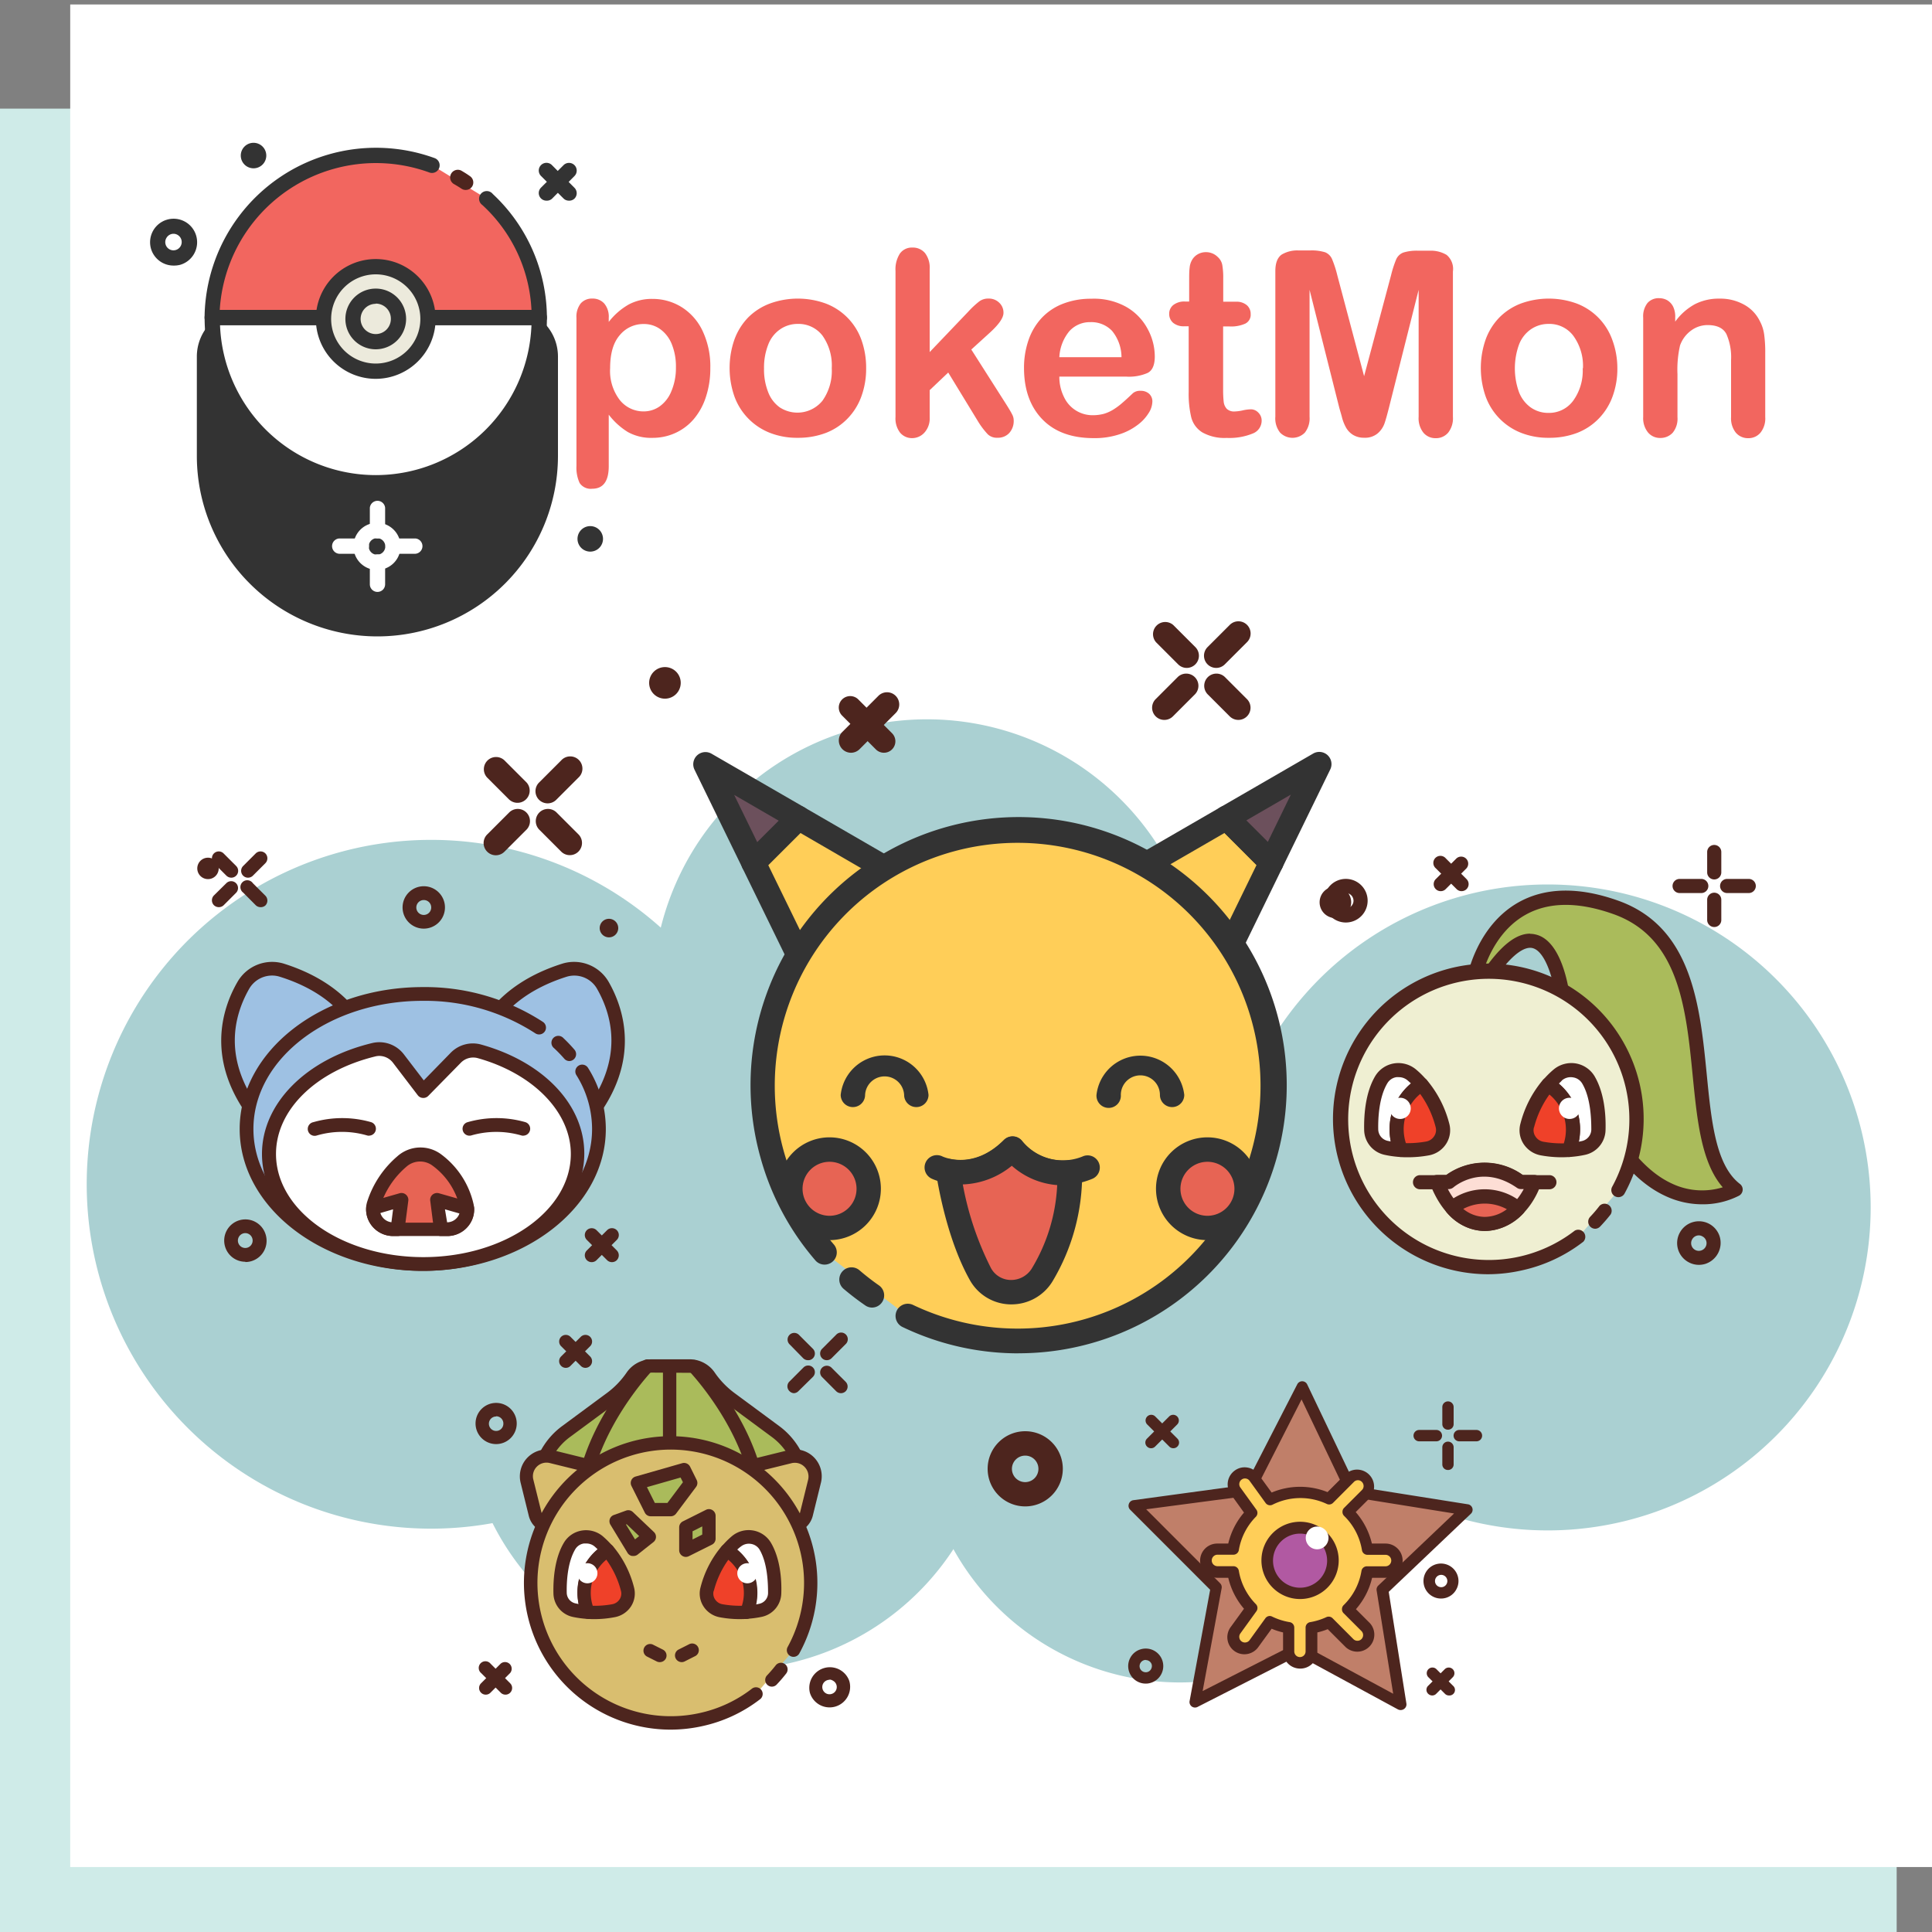 <svg xmlns="http://www.w3.org/2000/svg" viewBox="0 0 350 350"><rect x="0" y="0" width="350" height="350" fill="#808080" stroke="none"/><defs><style>.cls-1{fill:#cfebe8;}.cls-2{fill:#fff;}.cls-3{fill:#333;}.cls-4{fill:#f2665f;}.cls-5{fill:#ef4129;}.cls-6{fill:#4d251e;}.cls-7{fill:#eceadc;}.cls-8{fill:#aad0d2;}.cls-9{fill:#c07f69;}.cls-10{fill:#ffce58;}.cls-11{fill:#b159a2;}.cls-12{fill:#aabb5b;}.cls-13{fill:#efefd2;}.cls-14{fill:#fdded5;}.cls-15{fill:#e76454;}.cls-16{fill:#d9be6f;}.cls-17{fill:#6c505c;}.cls-18{fill:#9ec1e3;}</style></defs><title>poketmon</title><g id="Camada_1" data-name="Camada 1"><rect class="cls-1" x="-0.13" y="19.68" width="343.73" height="330.98"/><rect class="cls-2" x="12.72" y="0.81" width="337.42" height="337.42"/></g><g id="Camada_2" data-name="Camada 2"><path class="cls-3" d="M92.42,55.93H44.32a8.67,8.67,0,0,0-8.66,8.65v18a32.71,32.71,0,1,0,65.42,0v-18A8.66,8.66,0,0,0,92.42,55.93Z"/><path class="cls-2" d="M68.07,87.41A29.77,29.77,0,0,0,97.7,57.52H38.44A29.77,29.77,0,0,0,68.07,87.41Z"/><path class="cls-3" d="M68.07,88.79a31.18,31.18,0,0,1-31-31.27,1.38,1.38,0,0,1,1.38-1.38H97.7a1.38,1.38,0,0,1,1.38,1.38A31.18,31.18,0,0,1,68.07,88.79ZM39.86,58.9a28.23,28.23,0,0,0,56.42,0Z"/><path class="cls-4" d="M78.29,29.94a30.08,30.08,0,0,0-10.22-1.79A29.5,29.5,0,0,0,38.44,57.52H97.7a29.16,29.16,0,0,0-9.38-21.43"/><path class="cls-3" d="M97.7,58.9H38.44a1.38,1.38,0,0,1-1.38-1.38,31.06,31.06,0,0,1,41.7-28.87,1.38,1.38,0,1,1-1,2.59,28.34,28.34,0,0,0-37.95,24.9H96.28a27.57,27.57,0,0,0-8.9-19,1.39,1.39,0,1,1,1.89-2,30.79,30.79,0,0,1,9.81,22.45A1.38,1.38,0,0,1,97.7,58.9Z"/><path class="cls-5" d="M84.36,33c-.49-.33-1-.64-1.51-.93"/><path class="cls-6" d="M84.36,34.41a1.33,1.33,0,0,1-.76-.23c-.47-.31-.95-.6-1.44-.88a1.39,1.39,0,0,1,1.39-2.4c.53.31,1.06.63,1.57,1a1.38,1.38,0,0,1,.39,1.92A1.37,1.37,0,0,1,84.36,34.41Z"/><path class="cls-7" d="M77.53,57.78a9.46,9.46,0,1,1-9.46-9.46A9.45,9.45,0,0,1,77.53,57.78Z"/><path class="cls-3" d="M68.07,68.63A10.85,10.85,0,1,1,78.92,57.78,10.87,10.87,0,0,1,68.07,68.63Zm0-18.93a8.08,8.08,0,1,0,8.08,8.08A8.08,8.08,0,0,0,68.07,49.7Z"/><path class="cls-7" d="M72.19,57.78a4.12,4.12,0,1,1-4.12-4.12A4.12,4.12,0,0,1,72.19,57.78Z"/><path class="cls-3" d="M68.07,63.28a5.5,5.5,0,1,1,5.5-5.5A5.51,5.51,0,0,1,68.07,63.28Zm0-8.24a2.74,2.74,0,1,0,2.74,2.74A2.74,2.74,0,0,0,68.07,55Z"/><path class="cls-2" d="M68.35,97.55A1.38,1.38,0,0,1,67,96.17V92a1.39,1.39,0,0,1,2.77,0v4.15A1.38,1.38,0,0,1,68.35,97.55Z"/><path class="cls-2" d="M68.35,107.23A1.38,1.38,0,0,1,67,105.85V101.7a1.39,1.39,0,0,1,2.77,0v4.15A1.38,1.38,0,0,1,68.35,107.23Z"/><path class="cls-2" d="M65.58,100.32H61.43a1.39,1.39,0,0,1,0-2.77h4.15a1.39,1.39,0,0,1,0,2.77Z"/><path class="cls-2" d="M75.26,100.32H71.11a1.39,1.39,0,0,1,0-2.77h4.15a1.39,1.39,0,0,1,0,2.77Z"/><path class="cls-3" d="M31.45,48.11a4.25,4.25,0,0,1-4.08-3,4.26,4.26,0,1,1,5.32,2.85A4.43,4.43,0,0,1,31.45,48.11Zm0-5.76a1.59,1.59,0,0,0-.43.06,1.51,1.51,0,0,0-.89.73A1.46,1.46,0,0,0,30,44.28a1.48,1.48,0,0,0,1.87,1,1.5,1.5,0,0,0-.44-2.93Z"/><path class="cls-2" d="M68.3,103.25A4.27,4.27,0,1,1,72.57,99,4.26,4.26,0,0,1,68.3,103.25Zm0-5.76A1.5,1.5,0,1,0,69.8,99,1.5,1.5,0,0,0,68.3,97.49Z"/><path class="cls-3" d="M99,36.35A1.38,1.38,0,0,1,98,34l4.08-4.07a1.38,1.38,0,0,1,2,1.95L100,36A1.38,1.38,0,0,1,99,36.35Z"/><path class="cls-3" d="M103.08,36.35a1.37,1.37,0,0,1-1-.4L98,31.87a1.38,1.38,0,0,1,2-1.95L104.05,34a1.39,1.39,0,0,1,0,2A1.36,1.36,0,0,1,103.08,36.35Z"/><path class="cls-3" d="M48.24,28.18a2.31,2.31,0,1,1-2.31-2.31A2.31,2.31,0,0,1,48.24,28.18Z"/><path class="cls-3" d="M109.24,97.62a2.31,2.31,0,1,1-2.31-2.31A2.31,2.31,0,0,1,109.24,97.62Z"/><path class="cls-4" d="M110.28,57.57v.75a12.2,12.2,0,0,1,3.64-3.17,8.85,8.85,0,0,1,4.28-1,9.91,9.91,0,0,1,5.27,1.48,10.2,10.2,0,0,1,3.81,4.32,15,15,0,0,1,1.4,6.74,16.35,16.35,0,0,1-.81,5.26,11.74,11.74,0,0,1-2.21,4,9.63,9.63,0,0,1-3.34,2.5,9.85,9.85,0,0,1-4.12.87,8.65,8.65,0,0,1-4.47-1.06,12.82,12.82,0,0,1-3.45-3.14v9.32q0,4.1-3,4.1A2.4,2.4,0,0,1,105,87.49a6.65,6.65,0,0,1-.57-3.08V57.61a3.9,3.9,0,0,1,.78-2.65,2.67,2.67,0,0,1,2.11-.87,2.79,2.79,0,0,1,2.15.9A3.69,3.69,0,0,1,110.28,57.57Zm12.17,9a10.72,10.72,0,0,0-.75-4.22,6.15,6.15,0,0,0-2.08-2.71,5,5,0,0,0-3-.94,5.51,5.51,0,0,0-4.33,2c-1.18,1.35-1.76,3.34-1.76,6a8.65,8.65,0,0,0,1.75,5.77,5.48,5.48,0,0,0,4.34,2.06,5,5,0,0,0,2.87-.9,6.17,6.17,0,0,0,2.11-2.7A10.68,10.68,0,0,0,122.45,66.6Z"/><path class="cls-4" d="M156.91,66.71a14.6,14.6,0,0,1-.87,5.12,11.21,11.21,0,0,1-2.5,4,10.92,10.92,0,0,1-3.91,2.59,14,14,0,0,1-5.12.89,13.35,13.35,0,0,1-5.07-.91,11.17,11.17,0,0,1-6.4-6.6,15.67,15.67,0,0,1,0-10.27,11.31,11.31,0,0,1,2.48-4A11,11,0,0,1,139.44,55a14.79,14.79,0,0,1,10.19,0,11,11,0,0,1,6.43,6.59A15,15,0,0,1,156.91,66.71Zm-6.23,0A9.34,9.34,0,0,0,149,60.8a5.46,5.46,0,0,0-4.5-2.12,5.54,5.54,0,0,0-3.2,1,5.88,5.88,0,0,0-2.14,2.78,11.35,11.35,0,0,0-.75,4.3,11.09,11.09,0,0,0,.74,4.25,6,6,0,0,0,2.11,2.79A5.85,5.85,0,0,0,149,72.59,9.32,9.32,0,0,0,150.68,66.71Z"/><path class="cls-4" d="M177.27,76.49l-5.49-9-3.36,3.19V75.6a3.81,3.81,0,0,1-.95,2.77,3,3,0,0,1-2.17,1,2.8,2.8,0,0,1-2.25-1,4.22,4.22,0,0,1-.82-2.82V49.08a5.27,5.27,0,0,1,.8-3.15,2.65,2.65,0,0,1,2.27-1.08,2.86,2.86,0,0,1,2.28,1,4.33,4.33,0,0,1,.84,2.89V63.78l7-7.33a16,16,0,0,1,2-1.86,2.68,2.68,0,0,1,1.66-.5,2.65,2.65,0,0,1,1.93.74,2.44,2.44,0,0,1,.78,1.85c0,.91-.85,2.12-2.53,3.64l-3.3,3,6.37,10c.47.75.81,1.31,1,1.7a2.27,2.27,0,0,1,.31,1.1,3.24,3.24,0,0,1-.81,2.33,2.76,2.76,0,0,1-2.12.85,2.36,2.36,0,0,1-1.75-.61A14.19,14.19,0,0,1,177.27,76.49Z"/><path class="cls-4" d="M204.06,68.23H191.91a8.17,8.17,0,0,0,.86,3.73A5.69,5.69,0,0,0,198,75.22a7.69,7.69,0,0,0,2-.26,7,7,0,0,0,1.78-.82,12.25,12.25,0,0,0,1.59-1.2c.49-.42,1.12-1,1.89-1.73a2,2,0,0,1,1.36-.41,2.24,2.24,0,0,1,1.55.53,1.85,1.85,0,0,1,.59,1.48,4,4,0,0,1-.66,2,7.77,7.77,0,0,1-2,2.16,10.91,10.91,0,0,1-3.34,1.72,14.28,14.28,0,0,1-4.63.68q-6,0-9.3-3.41t-3.32-9.25a15.34,15.34,0,0,1,.82-5.11,11.24,11.24,0,0,1,2.38-4,10.45,10.45,0,0,1,3.87-2.58,13.86,13.86,0,0,1,5.1-.9A12,12,0,0,1,204,55.58a10,10,0,0,1,3.9,4,10.46,10.46,0,0,1,1.3,5c0,1.57-.45,2.58-1.34,3A8.45,8.45,0,0,1,204.06,68.23Zm-12.15-3.52h11.26a7.59,7.59,0,0,0-1.71-4.77,5.18,5.18,0,0,0-3.93-1.58A5,5,0,0,0,193.72,60,8,8,0,0,0,191.91,64.71Z"/><path class="cls-4" d="M214.75,54.63h.68V50.9c0-1,0-1.78.08-2.35a3.35,3.35,0,0,1,.45-1.47,2.78,2.78,0,0,1,1-1,2.94,2.94,0,0,1,1.53-.4,3,3,0,0,1,2.13.89,2.55,2.55,0,0,1,.81,1.44,13.5,13.5,0,0,1,.17,2.42v4.23h2.28a2.88,2.88,0,0,1,2,.63,2.07,2.07,0,0,1,.69,1.6,1.78,1.78,0,0,1-1,1.75,6.32,6.32,0,0,1-2.83.5h-1.16V70.53a20.49,20.49,0,0,0,.1,2.24,2.28,2.28,0,0,0,.55,1.28,1.9,1.9,0,0,0,1.44.49,7.68,7.68,0,0,0,1.48-.2,7.54,7.54,0,0,1,1.46-.19,1.87,1.87,0,0,1,1.35.6,2,2,0,0,1,.6,1.49,2.49,2.49,0,0,1-1.63,2.3,11.12,11.12,0,0,1-4.71.79,8.15,8.15,0,0,1-4.41-1,4.54,4.54,0,0,1-2-2.71,18.36,18.36,0,0,1-.47-4.62V59.11h-.82a3,3,0,0,1-2-.63,2.11,2.11,0,0,1-.71-1.62,2,2,0,0,1,.74-1.6A3.23,3.23,0,0,1,214.75,54.63Z"/><path class="cls-4" d="M242.59,73.74,237.24,52.5v23a4.19,4.19,0,0,1-.85,2.87,3.14,3.14,0,0,1-4.49,0,4.13,4.13,0,0,1-.86-2.88V49.13c0-1.46.37-2.44,1.13-3a5.51,5.51,0,0,1,3.07-.76h2.1a8.21,8.21,0,0,1,2.74.34A2.33,2.33,0,0,1,241.34,47a19.78,19.78,0,0,1,.93,2.89l4.85,18.26L252,49.88a19.78,19.78,0,0,1,.93-2.89,2.35,2.35,0,0,1,1.27-1.23,8.13,8.13,0,0,1,2.74-.34H259a5.51,5.51,0,0,1,3.07.76,3.31,3.31,0,0,1,1.14,3V75.51a4.19,4.19,0,0,1-.86,2.87,2.88,2.88,0,0,1-2.28,1,2.83,2.83,0,0,1-2.21-1,4.19,4.19,0,0,1-.86-2.87v-23l-5.35,21.24c-.35,1.38-.63,2.39-.85,3a4.23,4.23,0,0,1-1.22,1.76,3.54,3.54,0,0,1-2.45.79,3.75,3.75,0,0,1-2-.51,3.62,3.62,0,0,1-1.27-1.31,7.73,7.73,0,0,1-.72-1.76C243,75.11,242.77,74.44,242.59,73.74Z"/><path class="cls-4" d="M293,66.71a14.6,14.6,0,0,1-.87,5.12,11.21,11.21,0,0,1-2.5,4,10.92,10.92,0,0,1-3.91,2.59,14,14,0,0,1-5.12.89,13.35,13.35,0,0,1-5.07-.91,11.17,11.17,0,0,1-6.4-6.6,15.67,15.67,0,0,1,0-10.27,11.17,11.17,0,0,1,2.48-4A11,11,0,0,1,275.48,55a14.79,14.79,0,0,1,10.19,0,11,11,0,0,1,6.42,6.59A14.75,14.75,0,0,1,293,66.71Zm-6.23,0A9.28,9.28,0,0,0,285,60.8a5.42,5.42,0,0,0-4.49-2.12,5.59,5.59,0,0,0-3.21,1,5.92,5.92,0,0,0-2.13,2.78,12.72,12.72,0,0,0,0,8.55,6.09,6.09,0,0,0,2.12,2.79,5.47,5.47,0,0,0,3.24,1A5.41,5.41,0,0,0,285,72.59,9.26,9.26,0,0,0,286.72,66.71Z"/><path class="cls-4" d="M303.48,57.52v.75a10.75,10.75,0,0,1,3.58-3.17,9.5,9.5,0,0,1,4.47-1,8.84,8.84,0,0,1,4.39,1.07,6.8,6.8,0,0,1,2.89,3,7.17,7.17,0,0,1,.79,2.46,23.83,23.83,0,0,1,.19,3.36V75.56a4.12,4.12,0,0,1-.86,2.82,2.82,2.82,0,0,1-2.21,1,2.88,2.88,0,0,1-2.26-1,4.15,4.15,0,0,1-.86-2.8V65.21a10.35,10.35,0,0,0-.85-4.7c-.57-1.08-1.71-1.62-3.4-1.62a5,5,0,0,0-3,1,5.64,5.64,0,0,0-2,2.71,19.61,19.61,0,0,0-.46,5.19v7.78a4,4,0,0,1-.87,2.83,3,3,0,0,1-2.26.94,2.82,2.82,0,0,1-2.21-1,4.1,4.1,0,0,1-.87-2.8v-18a3.9,3.9,0,0,1,.78-2.65,2.67,2.67,0,0,1,2.11-.87,2.94,2.94,0,0,1,1.48.38,2.85,2.85,0,0,1,1.06,1.16A4.19,4.19,0,0,1,303.48,57.52Z"/><path class="cls-8" d="M338.89,218.73a58.51,58.51,0,1,1-58.51-58.5A58.51,58.51,0,0,1,338.89,218.73Z"/><path class="cls-8" d="M260.68,257.87a46.93,46.93,0,1,1-46.93-46.94A46.93,46.93,0,0,1,260.68,257.87Z"/><path class="cls-8" d="M140.49,214.54A62.39,62.39,0,1,1,78.1,152.15,62.39,62.39,0,0,1,140.49,214.54Z"/><path class="cls-6" d="M262.29,266.3a1,1,0,0,1-1-1v-3.11a1,1,0,1,1,2.05,0v3.11A1,1,0,0,1,262.29,266.3Z"/><path class="cls-6" d="M262.29,259a1,1,0,0,1-1-1V254.9a1,1,0,1,1,2.05,0V258A1,1,0,0,1,262.29,259Z"/><path class="cls-6" d="M267.47,261.11h-3.11a1,1,0,0,1,0-2.06h3.11a1,1,0,0,1,0,2.06Z"/><path class="cls-6" d="M260.21,261.11H257.1a1,1,0,0,1,0-2.06h3.11a1,1,0,1,1,0,2.06Z"/><path class="cls-6" d="M207.56,305a3.17,3.17,0,0,1-2.8-4.67,3.13,3.13,0,0,1,1.88-1.54,3.17,3.17,0,0,1,3.72,4.53,3.13,3.13,0,0,1-1.88,1.54A2.89,2.89,0,0,1,207.56,305Zm0-4.29a1.13,1.13,0,0,0-1.07,1.44,1.11,1.11,0,0,0,.54.66,1.15,1.15,0,0,0,.85.09,1.09,1.09,0,0,0,.66-.55,1.14,1.14,0,0,0,.09-.85A1.12,1.12,0,0,0,207.56,300.74Z"/><path class="cls-6" d="M261.08,289.59a3.17,3.17,0,1,1,3-4.09,3.11,3.11,0,0,1-.24,2.41,3.13,3.13,0,0,1-2.8,1.68Zm0-4.29a1.19,1.19,0,0,0-.32.05,1.12,1.12,0,0,0-.75,1.39,1.11,1.11,0,0,0,.54.66,1.17,1.17,0,0,0,.86.09,1.12,1.12,0,0,0,.66-.55,1.09,1.09,0,0,0,.08-.85A1.12,1.12,0,0,0,261.08,285.3Z"/><path class="cls-6" d="M259.46,307.15a1.06,1.06,0,0,1-.73-.3,1,1,0,0,1,0-1.46l3-3a1,1,0,0,1,1.45,1.46l-3,3A1,1,0,0,1,259.46,307.15Z"/><path class="cls-6" d="M262.5,307.15a1,1,0,0,1-.73-.3l-3-3a1,1,0,0,1,1.46-1.46l3,3a1,1,0,0,1-.72,1.76Z"/><path class="cls-6" d="M208.53,262.36a1,1,0,0,1-.73-.3,1,1,0,0,1,0-1.45l4-4a1,1,0,1,1,1.46,1.45l-4,4A1,1,0,0,1,208.53,262.36Z"/><path class="cls-6" d="M212.56,262.36a1,1,0,0,1-.73-.3l-4-4a1,1,0,1,1,1.46-1.45l4,4a1,1,0,0,1,0,1.45A1,1,0,0,1,212.56,262.36Z"/><path class="cls-9" d="M244.92,270.23l20.77,3.29L250.44,288l3.29,20.76-18.48-10-18.73,9.54,3.82-20.67-14.86-14.86L226.32,270l9.54-18.73Z"/><path class="cls-6" d="M253.73,309.79a1,1,0,0,1-.49-.12l-18-9.76L217,309.2a1,1,0,0,1-1.48-1.1L219.23,288l-14.48-14.49a1,1,0,0,1-.25-1.05,1,1,0,0,1,.84-.69L225.65,269,235,250.8a1,1,0,0,1,.91-.57h0a1,1,0,0,1,.91.59l8.83,18.48,20.23,3.21a1,1,0,0,1,.54,1.76l-14.84,14.11,3.2,20.22a1,1,0,0,1-.43,1A1,1,0,0,1,253.73,309.79Zm-18.48-12.08a1.05,1.05,0,0,1,.49.13l16.65,9-3-18.71a1,1,0,0,1,.31-.9l13.72-13.05-18.7-3a1.05,1.05,0,0,1-.77-.57l-8.16-17.09-8.59,16.87a1,1,0,0,1-.79.55l-18.77,2.48,13.39,13.4a1,1,0,0,1,.28.91l-3.44,18.62,16.87-8.59A1,1,0,0,1,235.25,297.71Z"/><path class="cls-10" d="M251,280.66h-3.27a12.31,12.31,0,0,0-3.52-6.75l3.23-3.23a2.06,2.06,0,0,0-2.91-2.91l-3.77,3.76a12.37,12.37,0,0,0-5.2-1.15,12.23,12.23,0,0,0-5.49,1.3l-2.89-4a2.06,2.06,0,1,0-3.33,2.42l2.89,4a12.32,12.32,0,0,0-3.34,6.57h-2.87a2.06,2.06,0,0,0-2.06,2.06v0a2.06,2.06,0,0,0,2.06,2.06h2.87a12.33,12.33,0,0,0,3.34,6.56l-2.89,4a2.06,2.06,0,0,0,3.33,2.43l2.89-4a12.16,12.16,0,0,0,3.44,1.11v4.31a2.06,2.06,0,0,0,4.11,0v-4.31a11.83,11.83,0,0,0,3.14-1l3.77,3.77a2.06,2.06,0,1,0,2.91-2.91l-3.24-3.24a12.27,12.27,0,0,0,3.53-6.74H251a2.06,2.06,0,0,0,2.06-2.06v0A2.06,2.06,0,0,0,251,280.66Z"/><path class="cls-6" d="M235.52,302.28a3.08,3.08,0,0,1-3.08-3.08v-3.47a12.5,12.5,0,0,1-2.07-.67l-2.4,3.3a3.09,3.09,0,1,1-5-3.63l2.39-3.29a13.31,13.31,0,0,1-2.85-5.61h-2a3.1,3.1,0,0,1,0-6.2h2a13.25,13.25,0,0,1,2.85-5.61L223,270.73a3.08,3.08,0,0,1,.68-4.32,3,3,0,0,1,2.29-.55,3,3,0,0,1,2,1.23l2.4,3.3a13.29,13.29,0,0,1,10.12-.08l3.27-3.27a3.09,3.09,0,0,1,4.37,4.36l-2.53,2.53a13.28,13.28,0,0,1,2.93,5.7H251a3.1,3.1,0,0,1,0,6.2h-2.43a13.19,13.19,0,0,1-2.93,5.69l2.53,2.53a3.09,3.09,0,0,1-4.37,4.36l-3.27-3.27a12.42,12.42,0,0,1-1.88.59v3.47A3.08,3.08,0,0,1,235.52,302.28ZM230,292.75a1,1,0,0,1,.46.11,11.5,11.5,0,0,0,3.15,1,1,1,0,0,1,.86,1v4.31a1,1,0,0,0,2.05,0v-4.31a1,1,0,0,1,.86-1,11.46,11.46,0,0,0,2.88-.89,1,1,0,0,1,1.16.2l3.76,3.77a1,1,0,1,0,1.46-1.46l-3.23-3.23a1,1,0,0,1-.3-.73,1,1,0,0,1,.3-.73,11.19,11.19,0,0,0,3.23-6.18,1,1,0,0,1,1-.86H251a1,1,0,0,0,0-2.08h-3.27a1,1,0,0,1-1-.86,11.19,11.19,0,0,0-3.23-6.19,1,1,0,0,1-.3-.73,1,1,0,0,1,.3-.73l3.23-3.23a1,1,0,0,0,.3-.73,1.06,1.06,0,0,0-.3-.73,1,1,0,0,0-1.46,0l-3.76,3.77a1,1,0,0,1-1.16.21,11.23,11.23,0,0,0-9.8.13,1,1,0,0,1-1.29-.32l-2.89-4a1,1,0,0,0-.68-.41,1,1,0,0,0-.76.19,1,1,0,0,0-.41.67,1,1,0,0,0,.18.76l2.89,4a1,1,0,0,1-.09,1.32,11.27,11.27,0,0,0-3.07,6,1,1,0,0,1-1,.86h-2.87a1,1,0,0,0,0,2.08h2.87a1,1,0,0,1,1,.86,11.24,11.24,0,0,0,3.07,6,1,1,0,0,1,.09,1.33l-2.89,4a1,1,0,0,0-.18.77,1,1,0,0,0,.41.67,1,1,0,0,0,.76.18,1,1,0,0,0,.68-.41l2.89-4A1,1,0,0,1,230,292.75Z"/><path class="cls-11" d="M241.45,282.73a5.93,5.93,0,1,1-5.93-5.93A5.92,5.92,0,0,1,241.45,282.73Z"/><path class="cls-6" d="M235.52,289.68a7,7,0,1,1,7-6.95A7,7,0,0,1,235.52,289.68Zm0-11.85a4.9,4.9,0,1,0,4.9,4.9A4.9,4.9,0,0,0,235.52,277.83Z"/><path class="cls-2" d="M240.67,278.61a2.06,2.06,0,1,1-2.06-2.06A2.06,2.06,0,0,1,240.67,278.61Z"/><path class="cls-6" d="M310.55,167.94a1.28,1.28,0,0,1-1.28-1.27V163a1.28,1.28,0,1,1,2.56,0v3.7A1.27,1.27,0,0,1,310.55,167.94Z"/><path class="cls-6" d="M310.55,159.32a1.28,1.28,0,0,1-1.28-1.28v-3.69a1.28,1.28,0,1,1,2.56,0V158A1.28,1.28,0,0,1,310.55,159.32Z"/><path class="cls-6" d="M316.71,161.78H313a1.28,1.28,0,1,1,0-2.55h3.69a1.28,1.28,0,1,1,0,2.55Z"/><path class="cls-6" d="M308.09,161.78h-3.7a1.28,1.28,0,1,1,0-2.55h3.7a1.28,1.28,0,1,1,0,2.55Z"/><path class="cls-6" d="M307.77,229.14a3.91,3.91,0,0,1-1.85-.47,3.93,3.93,0,0,1-1.62-5.34,3.94,3.94,0,0,1,7.25.72h0a4,4,0,0,1-2.63,4.92A4.11,4.11,0,0,1,307.77,229.14Zm0-5.34a1.39,1.39,0,0,0-.4.06,1.4,1.4,0,0,0-.83.68,1.39,1.39,0,0,0,1.63,2,1.39,1.39,0,0,0,.93-1.73,1.36,1.36,0,0,0-.68-.82A1.34,1.34,0,0,0,307.78,223.8Z"/><path class="cls-6" d="M243.81,167.12a3.95,3.95,0,1,1,3.95-4A3.95,3.95,0,0,1,243.81,167.12Zm0-5.34a1.39,1.39,0,1,0,1.39,1.39A1.4,1.4,0,0,0,243.81,161.78Z"/><path class="cls-12" d="M267.08,177.13s3.83-20.46,25.57-12.79,10.23,42.2,21.74,51.15c0,0-21.1,12.15-31.33-35.16,0,0-2.56-20.46-14.07-2.56Z"/><path class="cls-6" d="M308.36,218.17a15.63,15.63,0,0,1-6.38-1.38c-9.06-4-15.85-16.2-20.17-36.19-.41-3.21-1.89-8.33-4.21-8.85-1-.25-3.42.31-7.53,6.71a1.28,1.28,0,0,1-1.48.52l-1.92-.64a1.28,1.28,0,0,1-.85-1.45c.07-.37,1.78-9.1,9.13-13.34,4.87-2.8,11-2.94,18.13-.41,13.46,4.75,14.88,19,16.12,31.57.83,8.43,1.62,16.39,6,19.77a1.27,1.27,0,0,1-.14,2.12A14.35,14.35,0,0,1,308.36,218.17Zm-31.18-49a4.19,4.19,0,0,1,1,.12c4.8,1.09,6,9.91,6.16,10.91,5.13,23.69,13,31.72,18.64,34.26a12.75,12.75,0,0,0,9.11.63c-3.87-4.43-4.63-12.07-5.43-20.1-1.22-12.39-2.49-25.2-14.43-29.41-6.42-2.27-11.8-2.2-16,.22-4.63,2.67-6.7,7.58-7.49,10.07C271.83,171.35,274.61,169.14,277.18,169.14Z"/><path class="cls-6" d="M261,161.44a1.26,1.26,0,0,1-.9-.37,1.28,1.28,0,0,1,0-1.81l3.77-3.77a1.28,1.28,0,0,1,1.8,1.81l-3.77,3.77A1.24,1.24,0,0,1,261,161.44Z"/><path class="cls-6" d="M264.78,161.44a1.26,1.26,0,0,1-.9-.37l-3.77-3.77a1.28,1.28,0,1,1,1.8-1.81l3.77,3.77a1.28,1.28,0,0,1,0,1.81A1.26,1.26,0,0,1,264.78,161.44Z"/><path class="cls-13" d="M286.05,224a26.88,26.88,0,1,1,7.1-8.3"/><path class="cls-6" d="M269.63,230.84a28.14,28.14,0,1,1,24.64-14.56,1.28,1.28,0,0,1-2.24-1.23,25.47,25.47,0,1,0-6.76,7.9,1.28,1.28,0,0,1,1.56,2,27.86,27.86,0,0,1-11.12,5.19A28.24,28.24,0,0,1,269.63,230.84Z"/><path class="cls-6" d="M289,222.6a1.28,1.28,0,0,1-.93-2.16,24.36,24.36,0,0,0,1.71-2,1.28,1.28,0,0,1,2,1.57c-.59.75-1.22,1.48-1.88,2.17A1.28,1.28,0,0,1,289,222.6Z"/><path class="cls-2" d="M257.52,196.49a15.53,15.53,0,0,0-1.78-1.77,3.68,3.68,0,0,0-5.49.89c-1.65,2.74-1.89,6.58-1.85,9.07a3.42,3.42,0,0,0,2.68,3.27,16.6,16.6,0,0,0,2.68.37,9.48,9.48,0,0,1-.75-3.7A9.58,9.58,0,0,1,257.52,196.49Z"/><path class="cls-6" d="M253.76,209.6h-.09a18.38,18.38,0,0,1-2.87-.4,4.69,4.69,0,0,1-3.67-4.49c-.06-2.83.25-6.81,2-9.76a4.91,4.91,0,0,1,3.39-2.3,5,5,0,0,1,4,1.09,15.86,15.86,0,0,1,1.93,1.92,1.28,1.28,0,0,1-.29,1.91,8.29,8.29,0,0,0-3.26,10.26,1.28,1.28,0,0,1-.14,1.24A1.27,1.27,0,0,1,253.76,209.6Zm-.39-14.46a1.81,1.81,0,0,0-.4,0,2.29,2.29,0,0,0-1.63,1.09c-1.53,2.55-1.7,6.35-1.66,8.39a2.16,2.16,0,0,0,1.69,2.05l.59.12a10.91,10.91,0,0,1-.23-2.21,10.78,10.78,0,0,1,3.87-8.31c-.23-.22-.45-.42-.68-.61A2.42,2.42,0,0,0,253.37,195.14Z"/><path class="cls-5" d="M261.31,203.89a18.49,18.49,0,0,0-3.79-7.4,9.58,9.58,0,0,0-4.51,8.13,9.48,9.48,0,0,0,.75,3.7,18.61,18.61,0,0,0,4.88-.28A3.33,3.33,0,0,0,261.31,203.89Z"/><path class="cls-6" d="M255.1,209.65c-.48,0-.95,0-1.43-.05a1.29,1.29,0,0,1-1.09-.78,10.91,10.91,0,0,1-.85-4.2,10.8,10.8,0,0,1,5.11-9.21,1.27,1.27,0,0,1,1.65.25,19.91,19.91,0,0,1,4.06,7.9,4.55,4.55,0,0,1-.55,3.63,4.71,4.71,0,0,1-3.12,2.11A20.93,20.93,0,0,1,255.1,209.65Zm-.43-2.56a18.82,18.82,0,0,0,3.74-.3,2.19,2.19,0,0,0,1.43-1,2,2,0,0,0,.24-1.61,17.74,17.74,0,0,0-2.8-6,8.28,8.28,0,0,0-2.61,8.85Z"/><path class="cls-2" d="M255.57,200.79a1.92,1.92,0,1,1-1.92-1.92A1.92,1.92,0,0,1,255.57,200.79Z"/><path class="cls-2" d="M280.47,196.49a14.77,14.77,0,0,1,1.78-1.77,3.68,3.68,0,0,1,5.49.89c1.65,2.74,1.89,6.58,1.84,9.07A3.41,3.41,0,0,1,286.9,208a16.33,16.33,0,0,1-2.67.37,9.48,9.48,0,0,0,.75-3.7A9.6,9.6,0,0,0,280.47,196.49Z"/><path class="cls-6" d="M284.23,209.6a1.27,1.27,0,0,1-1-.53,1.28,1.28,0,0,1-.14-1.24,8.29,8.29,0,0,0-3.26-10.26,1.26,1.26,0,0,1-.29-1.91,15.86,15.86,0,0,1,1.93-1.92,5,5,0,0,1,4-1.09,4.93,4.93,0,0,1,3.39,2.3c1.77,3,2.08,6.93,2,9.76a4.69,4.69,0,0,1-3.67,4.49,18.52,18.52,0,0,1-2.88.4Zm-1.84-13.29A10.83,10.83,0,0,1,286,206.83l.59-.12a2.17,2.17,0,0,0,1.69-2.05c0-2-.13-5.84-1.66-8.39a2.31,2.31,0,0,0-1.63-1.09,2.44,2.44,0,0,0-2,.52C282.84,195.89,282.62,196.09,282.39,196.31Z"/><path class="cls-5" d="M276.67,203.89a18.62,18.62,0,0,1,3.8-7.4,9.6,9.6,0,0,1,4.51,8.13,9.48,9.48,0,0,1-.75,3.7,18.61,18.61,0,0,1-4.88-.28A3.34,3.34,0,0,1,276.67,203.89Z"/><path class="cls-6" d="M282.89,209.65a20.85,20.85,0,0,1-3.78-.35,4.75,4.75,0,0,1-3.13-2.11,4.54,4.54,0,0,1-.54-3.63,19.78,19.78,0,0,1,4.06-7.9,1.27,1.27,0,0,1,1.65-.25,10.8,10.8,0,0,1,5.11,9.21,10.91,10.91,0,0,1-.85,4.2,1.29,1.29,0,0,1-1.09.78C283.84,209.63,283.37,209.65,282.89,209.65Zm-5-5.43a2,2,0,0,0,.24,1.61,2.14,2.14,0,0,0,1.43,1,18.76,18.76,0,0,0,3.74.3,8.28,8.28,0,0,0-2.61-8.85A17.74,17.74,0,0,0,277.91,204.22Z"/><path class="cls-2" d="M286.26,200.79a1.92,1.92,0,1,1-1.92-1.92A1.92,1.92,0,0,1,286.26,200.79Z"/><path class="cls-6" d="M280.73,215.45h-5.21a1.26,1.26,0,0,1-.73-.23c-6.34-4.4-11.27-.26-11.48-.09a1.29,1.29,0,0,1-.84.32h-5.22a1.28,1.28,0,0,1,0-2.56H262a11.9,11.9,0,0,1,13.87,0h4.82a1.28,1.28,0,0,1,0,2.56Z"/><path class="cls-14" d="M275.52,214.17c-7.29-5-13,0-13,0H260.3c4.36,11.2,14.45,9,17.68,0Z"/><path class="cls-6" d="M269,223c-4.2,0-7.8-3.06-9.88-8.41a1.24,1.24,0,0,1,.13-1.18,1.29,1.29,0,0,1,1.06-.56H262a11.9,11.9,0,0,1,13.87,0H278a1.28,1.28,0,0,1,1,.54,1.31,1.31,0,0,1,.15,1.17c-1.82,5.07-5.77,8.39-10.07,8.44Zm-6.71-7.59c1.68,3.23,4.07,5,6.72,5h.08c2.74,0,5.34-2,6.95-5h-.51a1.24,1.24,0,0,1-.73-.23c-6.34-4.4-11.27-.26-11.48-.09a1.29,1.29,0,0,1-.84.32Z"/><path class="cls-15" d="M263.08,218.88c3.63,4,8.55,3.6,11.95.12a9.31,9.31,0,0,0-11.95-.12Z"/><path class="cls-6" d="M269,223h-.18a9.23,9.23,0,0,1-6.7-3.31,1.29,1.29,0,0,1-.33-.94,1.25,1.25,0,0,1,.44-.88,10.6,10.6,0,0,1,13.65.14,1.26,1.26,0,0,1,.42.91,1.3,1.3,0,0,1-.36.93A9.75,9.75,0,0,1,269,223Zm-3.92-4a6.29,6.29,0,0,0,3.79,1.45,6.75,6.75,0,0,0,4.11-1.39A8.38,8.38,0,0,0,265.09,219Z"/><path class="cls-8" d="M180.58,254.21A48.25,48.25,0,1,1,132.33,206,48.25,48.25,0,0,1,180.58,254.21Z"/><path class="cls-6" d="M149.78,246.41a1.18,1.18,0,0,1-.85-.35,1.21,1.21,0,0,1,0-1.71l2.56-2.56a1.21,1.21,0,1,1,1.71,1.71l-2.56,2.56A1.2,1.2,0,0,1,149.78,246.41Z"/><path class="cls-6" d="M143.81,252.39A1.24,1.24,0,0,1,143,252a1.21,1.21,0,0,1,0-1.71l2.56-2.56a1.21,1.21,0,0,1,1.71,0,1.2,1.2,0,0,1,0,1.7L144.66,252A1.22,1.22,0,0,1,143.81,252.39Z"/><path class="cls-6" d="M146.37,246.41a1.2,1.2,0,0,1-.86-.35L143,243.5a1.21,1.21,0,0,1,1.71-1.71l2.56,2.56a1.21,1.21,0,0,1,0,1.71A1.16,1.16,0,0,1,146.37,246.41Z"/><path class="cls-6" d="M152.34,252.39a1.24,1.24,0,0,1-.85-.35l-2.56-2.57a1.2,1.2,0,0,1,0-1.7,1.21,1.21,0,0,1,1.71,0l2.56,2.56a1.21,1.21,0,0,1,0,1.71A1.24,1.24,0,0,1,152.34,252.39Z"/><path class="cls-6" d="M150.28,309.31a3.72,3.72,0,0,1-3.56-2.65,3.73,3.73,0,0,1,7.13-2.16h0a3.73,3.73,0,0,1-2.48,4.65A3.69,3.69,0,0,1,150.28,309.31Zm0-5a1.21,1.21,0,0,0-.38.06,1.33,1.33,0,0,0-.78.63,1.34,1.34,0,0,0-.1,1,1.31,1.31,0,0,0,.64.78,1.29,1.29,0,0,0,1,.09,1.3,1.3,0,0,0,.87-1.63,1.29,1.29,0,0,0-.64-.77A1.21,1.21,0,0,0,150.29,304.27Z"/><path class="cls-6" d="M89.88,261.61a3.73,3.73,0,1,1,3.73-3.73A3.73,3.73,0,0,1,89.88,261.61Zm0-5a1.31,1.31,0,1,0,1.31,1.31A1.31,1.31,0,0,0,89.88,256.57Z"/><path class="cls-6" d="M88,307a1.16,1.16,0,0,1-.85-.35,1.2,1.2,0,0,1,0-1.71l3.56-3.56a1.21,1.21,0,0,1,1.7,1.71l-3.56,3.56A1.16,1.16,0,0,1,88,307Z"/><path class="cls-12" d="M145.34,267.22a12.46,12.46,0,0,0-4.92-8l-8-5.91a17,17,0,0,1-3.87-4,4.29,4.29,0,0,0-3.51-1.92h-7a4.29,4.29,0,0,0-3.51,1.92,17,17,0,0,1-3.87,4l-8,5.91a12.46,12.46,0,0,0-4.92,8A12.32,12.32,0,0,0,98.94,275a7.94,7.94,0,0,0,7,4.18h31.08a7.94,7.94,0,0,0,7-4.18A12.32,12.32,0,0,0,145.34,267.22Z"/><path class="cls-6" d="M137.05,280.41H106a9.12,9.12,0,0,1-8.1-4.82,13.55,13.55,0,0,1,4-17.29l8-5.91a15.46,15.46,0,0,0,3.6-3.71,5.53,5.53,0,0,1,4.5-2.43h7a5.53,5.53,0,0,1,4.5,2.43,15.65,15.65,0,0,0,3.6,3.71l8,5.91a13.62,13.62,0,0,1,5.4,8.71h0a13.66,13.66,0,0,1-1.38,8.58A9.11,9.11,0,0,1,137.05,280.41Zm-19-31.75a3.09,3.09,0,0,0-2.51,1.39,18,18,0,0,1-4.16,4.28l-8,5.91A11.13,11.13,0,0,0,100,274.46a6.69,6.69,0,0,0,6,3.54h31.08a6.69,6.69,0,0,0,6-3.54,11.17,11.17,0,0,0,1.14-7h0a11.22,11.22,0,0,0-4.45-7.18l-8-5.91a18,18,0,0,1-4.16-4.28,3.09,3.09,0,0,0-2.51-1.39Z"/><path class="cls-6" d="M137.21,280.72a1.18,1.18,0,0,1-.26,0,1.21,1.21,0,0,1-.92-1.44c3.08-14.38-8.72-28.2-11.12-30.82a1.21,1.21,0,1,1,1.78-1.63c3.57,3.9,14.94,17.81,11.7,33A1.2,1.2,0,0,1,137.21,280.72Z"/><path class="cls-6" d="M105.81,280.72a1.2,1.2,0,0,1-1.18-1c-3.24-15.15,8.13-29.06,11.7-33a1.21,1.21,0,1,1,1.78,1.63c-2.4,2.62-14.2,16.44-11.12,30.82a1.21,1.21,0,0,1-.92,1.44A1.18,1.18,0,0,1,105.81,280.72Z"/><path class="cls-6" d="M121.31,280a1.21,1.21,0,0,1-1.21-1.21V247.54a1.21,1.21,0,0,1,2.42,0v31.21A1.21,1.21,0,0,1,121.31,280Z"/><path class="cls-16" d="M96.93,274.34l-1.48-6a3.67,3.67,0,0,1,4.44-4.44l6,1.48a2.92,2.92,0,0,1,1.37,4.91l-5.44,5.44A2.93,2.93,0,0,1,96.93,274.34Z"/><path class="cls-6" d="M99.8,277.78a4.17,4.17,0,0,1-4-3.15l-1.48-6a4.87,4.87,0,0,1,5.9-5.9l6,1.48a4.14,4.14,0,0,1,1.94,6.94l-5.44,5.43A4.06,4.06,0,0,1,99.8,277.78Zm-1.69-3.73a1.71,1.71,0,0,0,2.88.81l5.44-5.44a1.72,1.72,0,0,0-.81-2.89l-6-1.48a2.46,2.46,0,0,0-3,3Z"/><path class="cls-16" d="M146.09,274.34l1.48-6a3.67,3.67,0,0,0-4.44-4.44l-6,1.48a2.93,2.93,0,0,0-1.37,4.91l5.44,5.44A2.93,2.93,0,0,0,146.09,274.34Z"/><path class="cls-6" d="M143.22,277.78a4.06,4.06,0,0,1-2.9-1.22l-5.44-5.43a4.14,4.14,0,0,1,1.94-6.94l6-1.48a4.87,4.87,0,0,1,5.9,5.9l-1.48,6a4.17,4.17,0,0,1-4,3.15ZM144,265a2.46,2.46,0,0,0-.6.07l-6,1.48a1.72,1.72,0,0,0-.81,2.89l5.44,5.44a1.72,1.72,0,0,0,2.89-.81l1.48-6a2.48,2.48,0,0,0-.65-2.33A2.44,2.44,0,0,0,144,265Zm2.07,9.36h0Z"/><path class="cls-6" d="M91.57,307a1.16,1.16,0,0,1-.85-.35l-3.56-3.56a1.21,1.21,0,1,1,1.7-1.71l3.56,3.56a1.2,1.2,0,0,1,0,1.71A1.16,1.16,0,0,1,91.57,307Z"/><path class="cls-6" d="M102.5,247.8a1.17,1.17,0,0,1-.85-.36,1.2,1.2,0,0,1,0-1.71l3.56-3.55a1.2,1.2,0,1,1,1.7,1.7l-3.56,3.56A1.17,1.17,0,0,1,102.5,247.8Z"/><path class="cls-6" d="M106.06,247.8a1.17,1.17,0,0,1-.85-.36l-3.56-3.56a1.2,1.2,0,0,1,1.7-1.7l3.56,3.56a1.21,1.21,0,0,1-.85,2.06Z"/><path class="cls-16" d="M137,306.84a25.38,25.38,0,1,1,6.71-7.84"/><path class="cls-6" d="M121.46,313.34a26.58,26.58,0,1,1,23.32-13.76,1.21,1.21,0,0,1-2.12-1.16,24.15,24.15,0,1,0-15.94,11.92,23.69,23.69,0,0,0,9.55-4.46,1.21,1.21,0,0,1,1.48,1.91,26.2,26.2,0,0,1-10.5,4.91A26.61,26.61,0,0,1,121.46,313.34Z"/><path class="cls-6" d="M119.53,301.11A1.16,1.16,0,0,1,119,301l-1.83-.92a1.21,1.21,0,0,1,1.08-2.16l1.83.92a1.2,1.2,0,0,1,.54,1.62A1.22,1.22,0,0,1,119.53,301.11Z"/><path class="cls-6" d="M123.49,301.11a1.22,1.22,0,0,1-1.08-.67,1.2,1.2,0,0,1,.54-1.62l1.83-.92a1.21,1.21,0,1,1,1.08,2.16L124,301A1.16,1.16,0,0,1,123.49,301.11Z"/><path class="cls-6" d="M139.79,305.55a1.21,1.21,0,0,1-.87-2c.56-.59,1.11-1.22,1.61-1.86a1.2,1.2,0,1,1,1.9,1.48,26.54,26.54,0,0,1-1.77,2.05A1.2,1.2,0,0,1,139.79,305.55Z"/><path class="cls-2" d="M110.07,280.89a14.61,14.61,0,0,0-1.68-1.67,3.48,3.48,0,0,0-5.19.85c-1.55,2.58-1.78,6.21-1.74,8.56a3.24,3.24,0,0,0,2.53,3.09,17.09,17.09,0,0,0,2.53.35,9,9,0,0,1,3.55-11.18Z"/><path class="cls-6" d="M106.52,293.28h-.08a18.09,18.09,0,0,1-2.72-.37,4.44,4.44,0,0,1-3.46-4.25c-.06-2.66.24-6.43,1.91-9.21a4.64,4.64,0,0,1,3.2-2.17,4.74,4.74,0,0,1,3.8,1,17.35,17.35,0,0,1,1.82,1.82,1.21,1.21,0,0,1,.28,1,1.25,1.25,0,0,1-.56.84,7.8,7.8,0,0,0-3.07,9.68,1.22,1.22,0,0,1-1.12,1.68Zm-.36-13.66-.39,0a2.17,2.17,0,0,0-1.53,1c-1.45,2.41-1.61,6-1.57,7.92a2,2,0,0,0,1.59,1.93l.56.12a10.44,10.44,0,0,1-.22-2.09,10.17,10.17,0,0,1,3.66-7.84c-.22-.21-.43-.41-.64-.58A2.3,2.3,0,0,0,106.16,279.62Z"/><path class="cls-5" d="M113.65,287.88a17.51,17.51,0,0,0-3.58-7,9,9,0,0,0-3.55,11.18,17.85,17.85,0,0,0,4.61-.27A3.15,3.15,0,0,0,113.65,287.88Z"/><path class="cls-6" d="M107.78,293.32c-.45,0-.89,0-1.34-.05a1.18,1.18,0,0,1-1-.73,10.11,10.11,0,0,1-.81-4,10.22,10.22,0,0,1,4.83-8.7,1.22,1.22,0,0,1,1.56.24,18.69,18.69,0,0,1,3.83,7.46,4.31,4.31,0,0,1-.51,3.43,4.47,4.47,0,0,1-3,2A19.36,19.36,0,0,1,107.78,293.32Zm-.4-2.42a17.34,17.34,0,0,0,3.53-.28,2,2,0,0,0,1.35-.91,1.88,1.88,0,0,0,.23-1.52,16.79,16.79,0,0,0-2.65-5.64,7.79,7.79,0,0,0-2.82,6A7.71,7.71,0,0,0,107.38,290.9Z"/><path class="cls-2" d="M108.23,285a1.82,1.82,0,1,1-1.81-1.81A1.81,1.81,0,0,1,108.23,285Z"/><path class="cls-2" d="M131.74,280.89a15.45,15.45,0,0,1,1.68-1.67,3.48,3.48,0,0,1,5.19.85c1.55,2.58,1.78,6.21,1.74,8.56a3.23,3.23,0,0,1-2.53,3.09,16.91,16.91,0,0,1-2.53.35,9,9,0,0,0-3.55-11.18Z"/><path class="cls-6" d="M135.29,293.28a1.2,1.2,0,0,1-1-.51,1.22,1.22,0,0,1-.13-1.17,7.84,7.84,0,0,0-3.08-9.68,1.21,1.21,0,0,1-.55-.84,1.18,1.18,0,0,1,.28-1,14.21,14.21,0,0,1,1.82-1.82,4.74,4.74,0,0,1,3.79-1,4.68,4.68,0,0,1,3.21,2.17c1.67,2.78,2,6.55,1.91,9.21a4.46,4.46,0,0,1-3.47,4.25,18.09,18.09,0,0,1-2.72.37Zm-1.73-12.56a10.2,10.2,0,0,1,3.65,7.85,9.76,9.76,0,0,1-.22,2.09l.56-.12a2,2,0,0,0,1.59-1.93c0-1.93-.12-5.51-1.56-7.92a2.21,2.21,0,0,0-1.54-1,2.3,2.3,0,0,0-1.85.5C134,280.32,133.77,280.52,133.56,280.72Z"/><path class="cls-5" d="M128.16,287.88a17.51,17.51,0,0,1,3.58-7,9,9,0,0,1,3.55,11.18,17.88,17.88,0,0,1-4.61-.27A3.15,3.15,0,0,1,128.16,287.88Z"/><path class="cls-6" d="M134,293.32a19.44,19.44,0,0,1-3.57-.33,4.45,4.45,0,0,1-3-2,4.27,4.27,0,0,1-.52-3.43,18.58,18.58,0,0,1,3.84-7.46,1.2,1.2,0,0,1,1.55-.24,10.22,10.22,0,0,1,4.83,8.7,10.11,10.11,0,0,1-.81,4,1.18,1.18,0,0,1-1,.73C134.93,293.3,134.48,293.32,134,293.32Zm-4.71-5.13a1.88,1.88,0,0,0,.23,1.52,2,2,0,0,0,1.35.91,18.21,18.21,0,0,0,3.53.28,7.71,7.71,0,0,0,.36-2.33,7.79,7.79,0,0,0-2.82-6A16.79,16.79,0,0,0,129.32,288.19Z"/><path class="cls-2" d="M137.21,285a1.82,1.82,0,1,1-1.81-1.81A1.81,1.81,0,0,1,137.21,285Z"/><path class="cls-12" d="M115.47,268.65l2.42,4.83h3.62l3.62-4.83-1.21-2.42Z"/><path class="cls-6" d="M121.51,274.69h-3.62a1.2,1.2,0,0,1-1.08-.67l-2.42-4.83a1.21,1.21,0,0,1,.75-1.7l8.45-2.42a1.23,1.23,0,0,1,1.42.62l1.2,2.42a1.2,1.2,0,0,1-.11,1.26l-3.62,4.83A1.21,1.21,0,0,1,121.51,274.69Zm-2.88-2.42h2.28l2.81-3.75-.43-.85-6.09,1.74Z"/><path class="cls-12" d="M124.25,280.84v-4.18l4.18-2.09v4.18Z"/><path class="cls-6" d="M124.25,282.05a1.18,1.18,0,0,1-.63-.18,1.21,1.21,0,0,1-.58-1v-4.18a1.21,1.21,0,0,1,.67-1.08l4.18-2.09a1.19,1.19,0,0,1,1.17.05,1.21,1.21,0,0,1,.58,1v4.18a1.2,1.2,0,0,1-.67,1.08l-4.18,2.09A1.26,1.26,0,0,1,124.25,282.05Zm1.21-4.64v1.48l1.76-.89v-1.48Z"/><path class="cls-12" d="M113.82,274.74l-2.21.8,3.1,5.13,2.92-2.31Z"/><path class="cls-6" d="M114.71,281.88l-.21,0a1.21,1.21,0,0,1-.82-.57l-3.11-5.12a1.24,1.24,0,0,1-.1-1,1.18,1.18,0,0,1,.72-.73l2.22-.8a1.19,1.19,0,0,1,1.24.26l3.81,3.62a1.2,1.2,0,0,1-.08,1.82l-2.92,2.31A1.2,1.2,0,0,1,114.71,281.88Zm-1.31-5.7,1.64,2.69.75-.59-2.26-2.15Z"/><path class="cls-8" d="M217.63,180a49.69,49.69,0,1,1-49.69-49.69A49.69,49.69,0,0,1,217.63,180Z"/><path class="cls-6" d="M220.32,121a2.21,2.21,0,0,1-1.56-3.77l4-4a2.21,2.21,0,1,1,3.13,3.12l-4,4A2.2,2.2,0,0,1,220.32,121Z"/><path class="cls-6" d="M210.92,130.42a2.21,2.21,0,0,1-1.56-3.77l4-4a2.21,2.21,0,0,1,3.12,3.13l-4,4A2.2,2.2,0,0,1,210.92,130.42Z"/><path class="cls-6" d="M215,121a2.19,2.19,0,0,1-1.56-.64l-4-4a2.21,2.21,0,0,1,3.12-3.12l4,4A2.21,2.21,0,0,1,215,121Z"/><path class="cls-6" d="M224.35,130.42a2.23,2.23,0,0,1-1.57-.64l-4-4a2.21,2.21,0,0,1,3.12-3.13l4,4a2.21,2.21,0,0,1-1.56,3.77Z"/><path class="cls-6" d="M101.68,154.29l-4-4a2.21,2.21,0,0,1,3.13-3.12l4,4a2.21,2.21,0,0,1-3.12,3.13Z"/><path class="cls-6" d="M92.28,144.89l-4-4a2.21,2.21,0,0,1,3.12-3.13l4,4a2.21,2.21,0,0,1-3.12,3.12Z"/><path class="cls-6" d="M97.65,144.89a2.21,2.21,0,0,1,0-3.12l4-4a2.21,2.21,0,1,1,3.12,3.12l-4,4A2.21,2.21,0,0,1,97.65,144.89Z"/><path class="cls-6" d="M88.26,154.29a2.2,2.2,0,0,1,0-3.12l4-4a2.21,2.21,0,0,1,3.13,3.12l-4,4A2.21,2.21,0,0,1,88.26,154.29Z"/><path class="cls-6" d="M185.72,272.9a6.81,6.81,0,1,1,6.82-6.81A6.82,6.82,0,0,1,185.72,272.9Zm0-9.2a2.4,2.4,0,1,0,2.4,2.39A2.39,2.39,0,0,0,185.72,263.7Z"/><path class="cls-6" d="M154.16,136.37a2.22,2.22,0,0,1-1.56-3.78l6.51-6.51a2.21,2.21,0,1,1,3.12,3.13l-6.51,6.51A2.21,2.21,0,0,1,154.16,136.37Z"/><path class="cls-10" d="M222.19,148.14,202.74,159.4l18.19,16.1,9.38-19.24Z"/><path class="cls-3" d="M220.93,177.71a2.23,2.23,0,0,1-1.47-.56l-18.19-16.1a2.21,2.21,0,0,1,.36-3.56l19.46-11.26a2.21,2.21,0,0,1,2.66.35l8.12,8.12a2.19,2.19,0,0,1,.42,2.53l-9.38,19.24a2.23,2.23,0,0,1-1.55,1.2A3.28,3.28,0,0,1,220.93,177.71ZM206.5,159.77l13.71,12.15,7.42-15.21-5.8-5.81Z"/><path class="cls-17" d="M239,138.42l-16.82,9.72,8.12,8.12Z"/><path class="cls-3" d="M230.31,158.47a2.19,2.19,0,0,1-1.56-.65l-8.12-8.11a2.21,2.21,0,0,1,.46-3.48l16.81-9.72a2.21,2.21,0,0,1,3.09,2.88l-8.7,17.84a2.22,2.22,0,0,1-1.62,1.21A2.19,2.19,0,0,1,230.31,158.47Zm-4.52-9.85,3.89,3.89,4.17-8.56Z"/><path class="cls-10" d="M144.61,148.14l19.46,11.26-18.19,16.1-9.38-19.24Z"/><path class="cls-3" d="M145.88,177.71a3.13,3.13,0,0,1-.43,0,2.21,2.21,0,0,1-1.55-1.2l-9.39-19.24a2.21,2.21,0,0,1,.43-2.53l8.11-8.12a2.23,2.23,0,0,1,2.67-.35l19.45,11.26a2.19,2.19,0,0,1,.36,3.56l-18.19,16.1A2.2,2.2,0,0,1,145.88,177.71Zm-6.71-21,7.42,15.21,13.72-12.14L145,150.9Z"/><path class="cls-17" d="M127.8,138.42l16.81,9.72-8.11,8.12Z"/><path class="cls-3" d="M136.5,158.47l-.37,0a2.24,2.24,0,0,1-1.62-1.21l-8.7-17.84a2.21,2.21,0,0,1,3.09-2.88l16.82,9.72a2.24,2.24,0,0,1,1.08,1.63,2.2,2.2,0,0,1-.63,1.85l-8.11,8.11A2.2,2.2,0,0,1,136.5,158.47ZM133,144l4.18,8.56,3.89-3.89Z"/><path class="cls-6" d="M161.6,132.83l-6.11-6.12a2.07,2.07,0,1,0-2.93,2.93l6.11,6.12a2.07,2.07,0,1,0,2.93-2.93Z"/><path class="cls-10" d="M149.46,227a46.39,46.39,0,1,1,15,11.44"/><path class="cls-3" d="M184.5,245.17a48.44,48.44,0,0,1-21-4.77,2.21,2.21,0,1,1,1.91-4,44,44,0,1,0-14.3-10.89,2.21,2.21,0,0,1-3.33,2.9,48.07,48.07,0,0,1-10-18.67,48.57,48.57,0,1,1,46.76,35.42Z"/><path class="cls-3" d="M158,236.88a2.17,2.17,0,0,1-1.26-.4,48.53,48.53,0,0,1-3.92-3,2.21,2.21,0,0,1,2.88-3.36,44.36,44.36,0,0,0,3.56,2.76,2.21,2.21,0,0,1-1.26,4Z"/><path class="cls-3" d="M212.34,200.56a2.21,2.21,0,0,1-2.21-2.21,3.54,3.54,0,0,0-7.08,0,2.21,2.21,0,1,1-4.41,0,8,8,0,0,1,15.9,0A2.2,2.2,0,0,1,212.34,200.56Z"/><path class="cls-3" d="M166,200.56a2.21,2.21,0,0,1-2.21-2.21,3.54,3.54,0,0,0-7.07,0,2.21,2.21,0,0,1-4.42,0,8,8,0,0,1,15.91,0A2.21,2.21,0,0,1,166,200.56Z"/><path class="cls-6" d="M123.32,123.71a2.86,2.86,0,1,1-2.86-2.86A2.85,2.85,0,0,1,123.32,123.71Z"/><path class="cls-6" d="M244.78,163.46a2.86,2.86,0,1,1-2.86-2.86A2.86,2.86,0,0,1,244.78,163.46Z"/><path class="cls-15" d="M225.83,215.36a7.1,7.1,0,1,1-7.09-7.1A7.08,7.08,0,0,1,225.83,215.36Z"/><path class="cls-3" d="M218.74,224.66a9.31,9.31,0,1,1,9.3-9.3A9.32,9.32,0,0,1,218.74,224.66Zm0-14.19a4.89,4.89,0,1,0,4.89,4.89A4.89,4.89,0,0,0,218.74,210.47Z"/><path class="cls-15" d="M157.37,215.36a7.1,7.1,0,1,1-7.09-7.1A7.08,7.08,0,0,1,157.37,215.36Z"/><path class="cls-3" d="M150.28,224.66a9.31,9.31,0,1,1,9.3-9.3A9.32,9.32,0,0,1,150.28,224.66Zm0-14.19a4.89,4.89,0,1,0,4.89,4.89A4.89,4.89,0,0,0,150.28,210.47Z"/><path class="cls-3" d="M192.41,214.67a14,14,0,0,1-9.13-3.5c-7.29,5.83-14.23,2.48-14.55,2.33a2.21,2.21,0,0,1,2-4c.27.12,5.61,2.54,11.15-3a2.21,2.21,0,0,1,3.33.24,9.48,9.48,0,0,0,11.09,2.69,2.21,2.21,0,0,1,1.64,4.1A14.69,14.69,0,0,1,192.41,214.67Z"/><path class="cls-15" d="M183.4,208.1c-4.57,4.57-9.12,4.56-11.65,4.05.74,4.77,2.59,12.8,5.84,18.64a6.47,6.47,0,0,0,11.15.22,35.07,35.07,0,0,0,5.07-18.63A11.86,11.86,0,0,1,183.4,208.1Z"/><path class="cls-3" d="M183.21,236.3H183a8.59,8.59,0,0,1-7.32-4.43c-4-7.14-5.67-16.64-6.1-19.38a2.21,2.21,0,0,1,2.62-2.51c2.37.48,6,.26,9.66-3.44a2.22,2.22,0,0,1,3.32.22,9.53,9.53,0,0,0,8.37,3.42,2.22,2.22,0,0,1,1.75.54,2.26,2.26,0,0,1,.74,1.67,37.72,37.72,0,0,1-5.4,19.79A8.69,8.69,0,0,1,183.21,236.3Zm-8.79-21.73a55.7,55.7,0,0,0,5.1,15.15,4.14,4.14,0,0,0,3.57,2.16,4.42,4.42,0,0,0,3.78-2,32,32,0,0,0,4.65-15.19,13.92,13.92,0,0,1-8.22-3.5A14.82,14.82,0,0,1,174.42,214.57Z"/><path class="cls-6" d="M44.93,159a1.24,1.24,0,0,1-.88-2.12l2.27-2.27a1.24,1.24,0,0,1,1.76,0,1.26,1.26,0,0,1,0,1.76l-2.27,2.27A1.24,1.24,0,0,1,44.93,159Z"/><path class="cls-6" d="M39.63,164.34a1.28,1.28,0,0,1-.88-.36,1.26,1.26,0,0,1,0-1.76L41,160a1.24,1.24,0,1,1,1.76,1.75L40.51,164A1.24,1.24,0,0,1,39.63,164.34Z"/><path class="cls-6" d="M41.9,159a1.28,1.28,0,0,1-.88-.36l-2.27-2.27a1.26,1.26,0,0,1,0-1.76,1.24,1.24,0,0,1,1.76,0l2.27,2.27A1.24,1.24,0,0,1,41.9,159Z"/><path class="cls-6" d="M47.2,164.34a1.24,1.24,0,0,1-.88-.36l-2.27-2.28A1.24,1.24,0,1,1,45.81,160l2.27,2.27a1.26,1.26,0,0,1,0,1.76A1.24,1.24,0,0,1,47.2,164.34Z"/><path class="cls-6" d="M44.45,228.58a3.82,3.82,0,0,1-3.67-2.73,3.83,3.83,0,0,1,7.34-2.22h0a3.85,3.85,0,0,1-3.67,5Zm0-5.19a1.35,1.35,0,0,0-.64,2.54,1.37,1.37,0,0,0,1,.1,1.35,1.35,0,0,0,.25-2.48A1.32,1.32,0,0,0,44.45,223.39Z"/><path class="cls-6" d="M76.77,168.23a3.84,3.84,0,1,1,3.84-3.83A3.84,3.84,0,0,1,76.77,168.23Zm0-5.18a1.35,1.35,0,1,0,1.35,1.35A1.34,1.34,0,0,0,76.77,163.05Z"/><path class="cls-6" d="M112,168.13a1.68,1.68,0,1,1-1.68-1.68A1.68,1.68,0,0,1,112,168.13Z"/><path class="cls-18" d="M87.83,187.12s2.54-7.6,14.47-11.36a6,6,0,0,1,7,2.78c2.76,4.84,5.47,13.79-2.78,24.11Z"/><path class="cls-6" d="M106.47,203.89a1.23,1.23,0,0,1-.8-.29L87,188.07a1.23,1.23,0,0,1-.39-1.35c.11-.33,2.88-8.24,15.27-12.15a7.24,7.24,0,0,1,8.41,3.35c2.72,4.78,6,14.44-2.89,25.5a1.25,1.25,0,0,1-.85.46ZM89.35,186.76l16.92,14.1c6.62-9,4.73-16.73,1.9-21.71a4.74,4.74,0,0,0-5.5-2.21C93.61,179.8,90.31,184.84,89.35,186.76Z"/><path class="cls-6" d="M107.19,228.65a1.24,1.24,0,0,1-.88-2.12l3.67-3.67a1.24,1.24,0,0,1,1.76,1.76l-3.67,3.67A1.24,1.24,0,0,1,107.19,228.65Z"/><path class="cls-18" d="M65.47,187.12s-2.53-7.6-14.46-11.36a6,6,0,0,0-7,2.78c-2.75,4.84-5.47,13.79,2.79,24.11Z"/><path class="cls-6" d="M46.84,203.89h-.13a1.21,1.21,0,0,1-.84-.46C37,192.36,40.25,182.7,43,177.92a7.25,7.25,0,0,1,8.41-3.35c12.39,3.91,15.16,11.82,15.27,12.15a1.25,1.25,0,0,1-.38,1.35L47.63,203.6A1.2,1.2,0,0,1,46.84,203.89Zm2.43-27.16a4.8,4.8,0,0,0-4.14,2.42c-2.83,5-4.72,12.72,1.91,21.71L64,186.76c-1-1.92-4.27-7-13.33-9.82A4.59,4.59,0,0,0,49.27,176.73Z"/><path class="cls-6" d="M110.86,228.65a1.24,1.24,0,0,1-.88-.36l-3.67-3.67a1.24,1.24,0,0,1,0-1.76,1.26,1.26,0,0,1,1.76,0l3.67,3.67a1.26,1.26,0,0,1,0,1.76A1.24,1.24,0,0,1,110.86,228.65Z"/><path class="cls-18" d="M105.47,194.11a19.71,19.71,0,0,1,3,10.42C108.51,218,94.21,229,76.59,229s-31.92-11-31.92-24.46S59,180.07,76.59,180.07a37.85,37.85,0,0,1,21.07,6.09"/><path class="cls-6" d="M76.59,230.23c-18.29,0-33.17-11.53-33.17-25.7s14.88-25.71,33.17-25.71a39.21,39.21,0,0,1,21.77,6.31,1.24,1.24,0,0,1,.34,1.72,1.25,1.25,0,0,1-1.73.34,36.74,36.74,0,0,0-20.38-5.88c-16.92,0-30.68,10.42-30.68,23.22s13.76,23.21,30.68,23.21,30.67-10.41,30.67-23.21a18.43,18.43,0,0,0-2.85-9.77,1.24,1.24,0,0,1,2.12-1.3,20.83,20.83,0,0,1,3.22,11.07C109.75,218.7,94.87,230.23,76.59,230.23Z"/><path class="cls-2" d="M82.54,191.66l-5.89,6-4.47-5.87a4.37,4.37,0,0,0-4.44-1.63c-11.06,2.66-19,10.1-19,18.89,0,11,12.51,19.94,28,19.94s27.95-8.93,27.95-19.94c0-8.45-7.37-15.65-17.77-18.55A4.36,4.36,0,0,0,82.54,191.66Z"/><path class="cls-6" d="M76.65,230.23c-16.1,0-29.19-9.5-29.19-21.18,0-9.15,8-17.23,20-20.1A5.59,5.59,0,0,1,73.16,191l3.61,4.72,4.88-5a5.6,5.6,0,0,1,5.51-1.49c11.35,3.16,18.69,10.92,18.69,19.75C105.85,220.73,92.75,230.23,76.65,230.23Zm-7.94-38.94a3,3,0,0,0-.67.08C57.22,194,50,201.07,50,209.05c0,10.31,12,18.69,26.7,18.69s26.71-8.38,26.71-18.69c0-7.57-6.78-14.54-16.87-17.36a3.12,3.12,0,0,0-3.06.84l-5.89,6a1.25,1.25,0,0,1-1,.37,1.23,1.23,0,0,1-.91-.49l-4.47-5.86A3.15,3.15,0,0,0,68.71,191.29Zm13.83.37h0Z"/><path class="cls-6" d="M103.16,192.22a1.22,1.22,0,0,1-.94-.43,25.29,25.29,0,0,0-1.84-1.9,1.25,1.25,0,1,1,1.69-1.83,28.61,28.61,0,0,1,2,2.1,1.25,1.25,0,0,1-.94,2.06Z"/><path class="cls-15" d="M67.7,218.15a16.59,16.59,0,0,1,5.1-7.76,5,5,0,0,1,6.42-.23,14.15,14.15,0,0,1,5.35,8.29A3.56,3.56,0,0,1,81,222.67H71.17a3.57,3.57,0,0,1-3.47-4.52"/><path class="cls-6" d="M81,223.92H71.17a4.93,4.93,0,0,1-3.9-2,4.68,4.68,0,0,1-.77-4.16h0A18,18,0,0,1,72,209.46a6.28,6.28,0,0,1,8-.28,15.47,15.47,0,0,1,5.8,9,4.68,4.68,0,0,1-1,3.92A4.85,4.85,0,0,1,81,223.92ZM68.89,218.5a2.26,2.26,0,0,0,.37,2,2.38,2.38,0,0,0,1.91,1H81a2.41,2.41,0,0,0,1.86-.89,2.2,2.2,0,0,0,.46-1.84,12.87,12.87,0,0,0-4.92-7.57,3.75,3.75,0,0,0-4.81.19A15.55,15.55,0,0,0,68.89,218.5Z"/><path class="cls-2" d="M85,204.5a17.67,17.67,0,0,1,9.78,0"/><path class="cls-6" d="M94.82,205.75a1.49,1.49,0,0,1-.36-.05,16.36,16.36,0,0,0-9.1,0,1.25,1.25,0,0,1-1.52-.89,1.24,1.24,0,0,1,.88-1.52,19,19,0,0,1,10.46,0,1.25,1.25,0,0,1-.36,2.44Z"/><path class="cls-2" d="M57.09,204.5a17.67,17.67,0,0,1,9.78,0"/><path class="cls-6" d="M66.87,205.75a1.49,1.49,0,0,1-.36-.05,16.27,16.27,0,0,0-9.1,0,1.25,1.25,0,1,1-.64-2.41,19,19,0,0,1,10.46,0,1.25,1.25,0,0,1-.36,2.44Z"/><path class="cls-2" d="M84.62,218.92l-5.45-1.55.69,5.3H81A3.57,3.57,0,0,0,84.62,218.92Z"/><path class="cls-6" d="M81,223.92H79.86a1.25,1.25,0,0,1-1.24-1.09l-.68-5.31a1.22,1.22,0,0,1,.42-1.1,1.28,1.28,0,0,1,1.16-.25L85,217.73a1.25,1.25,0,0,1,.9,1.11,4.76,4.76,0,0,1-1.28,3.54A4.86,4.86,0,0,1,81,223.92ZM81,221.43H81a2.34,2.34,0,0,0,1.72-.75,2.2,2.2,0,0,0,.51-.85l-2.62-.75Z"/><path class="cls-2" d="M72.73,217.37l-5.14,1.47a3.58,3.58,0,0,0,3.58,3.83h.88Z"/><path class="cls-6" d="M72.05,223.92h-.88a4.9,4.9,0,0,1-3.57-1.57,4.78,4.78,0,0,1-1.25-3.62,1.24,1.24,0,0,1,.89-1.09l5.15-1.47a1.23,1.23,0,0,1,1.15.25,1.25,1.25,0,0,1,.43,1.1l-.69,5.31A1.25,1.25,0,0,1,72.05,223.92Zm-3.14-4.17a2.37,2.37,0,0,0,2,1.67l.3-2.34Z"/><path class="cls-6" d="M39.62,157.32a1.94,1.94,0,1,1-1.94-1.94A1.94,1.94,0,0,1,39.62,157.32Z"/></g></svg>